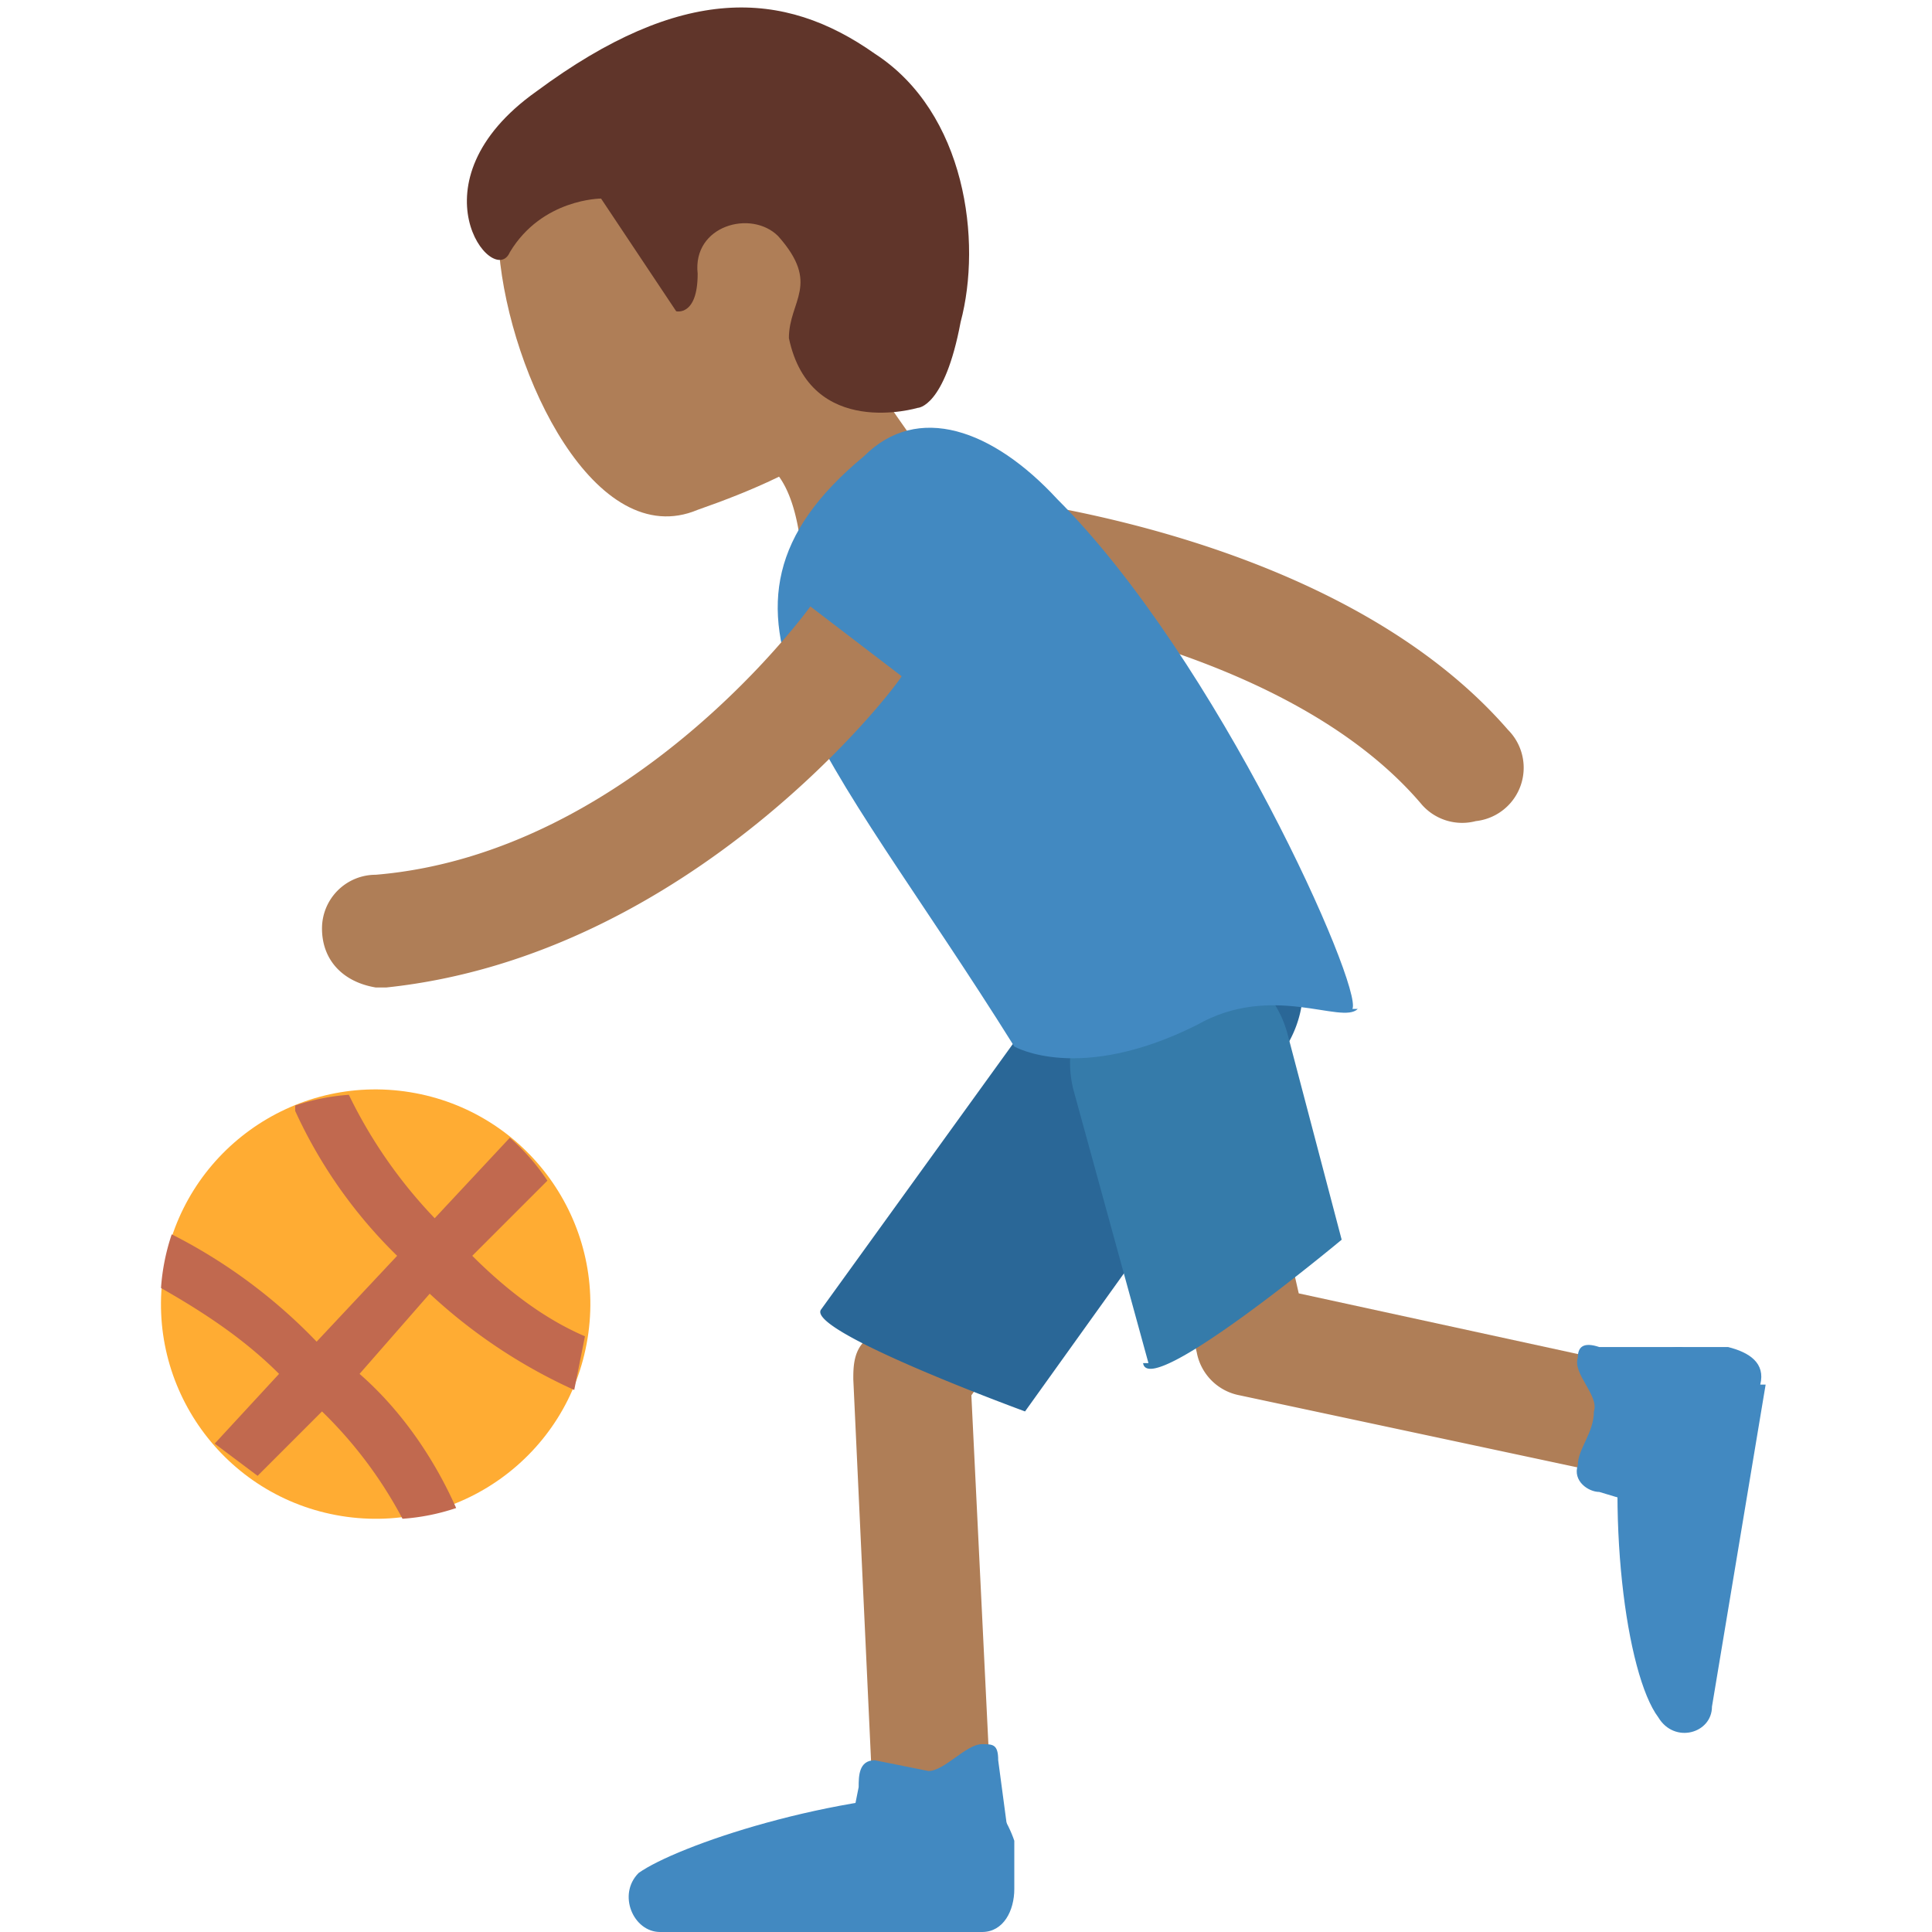 <svg xmlns="http://www.w3.org/2000/svg" viewBox="0 0 36 36"><path fill="#AF7E57" d="M30.9 27.6h-.3L23.1 26a1 1 0 0 1-.8-.8l-1.2-5 .1-.9a1 1 0 0 1 1-.5c.5 0 .9.4 1 .9l1 4.4 6.9 1.5a1 1 0 0 1 .8 1.3 1 1 0 0 1-1 .8zM11.3 4.5c-1.1.5.5 2.1.5 3.5-.1.9 1.7.6 1.7.6s1.1-.6 1.4 1.4c.3 2 3.1 2 2.9 0-.3-2-2.2-2.7-1.6-4.4 1.2-4.2-4.9-1.1-4.9-1.1z"/><path fill="#AF7E57" d="M27.5 15.3a1 1 0 0 1-1-.3c-2.7-3.2-8.8-3.8-8.9-3.8a1 1 0 0 1 .2-2c.3 0 7 .6 10.3 4.4a1 1 0 0 1-.6 1.7zm-10 20a1 1 0 0 1-1.2-1l-.4-8.6c0-.2 0-.5.2-.7l5.2-7.3a1 1 0 0 1 1.8 1.3l-5 7 .4 8.2a1 1 0 0 1-1 1.1z"/><path fill="#2A6797" d="M15.3 24.4l5.2-7.2a2 2 0 0 1 3.4 2.4l-4.8 6.7s-4.1-1.5-3.8-1.9z"/><path fill="#357BAA" d="M21.4 25.4L20 20.3a2 2 0 1 1 4-1l1 3.8s-3.6 3-3.7 2.3z"/><path fill="#4289C1" d="M18.3 36c.4 0 .6-.4.6-.8v-.9c-.1-.3-.4-.9-.8-.9-2.6 0-5.5 1-6.2 1.5-.4.4-.1 1.1.4 1.1h6zm7-17.2c-.3.3-1.6-.5-3 .3-2.2 1.1-3.4.4-3.4.4-3.5-5.6-6.3-8.1-2.8-11 1-1 2.4-.5 3.6.8 3 3 5.7 9.1 5.5 9.5z"/><path fill="#B39155" d="M11.5 5c-1.3.5-1.4-1-.8-1.7.9-1.2 3.4-1.7 4.7-1 1.3.5 1.7 2.3.8 3.5-.6.8-.6 2-1 .3-.5-1.8-1.1.2-1.4-.7-.2-.9-2.3-.4-2.3-.4z"/><path fill="#AF7E57" d="M15.1 11.3s-3.3 4.6-8.1 5a1 1 0 0 0-1 1c0 .6.4 1 1 1.1h.2c5.7-.6 9.5-5.6 9.6-5.8l-1.7-1.3z"/><ellipse transform="rotate(-80.8 7 24.3)" fill="#FFAC33" cx="7" cy="24.3" rx="4" ry="4"/><path fill="#C1694F" d="M8 24.1a10 10 0 0 0 2.7 1.8l.2-1c-.7-.3-1.4-.8-2.1-1.5l1.4-1.4a4 4 0 0 0-.7-.8l-1.4 1.5a9 9 0 0 1-1.6-2.3 4 4 0 0 0-1 .2v.1a9 9 0 0 0 1.9 2.7L5.9 25a10 10 0 0 0-2.7-2 4 4 0 0 0-.2 1c.7.4 1.5.9 2.2 1.6L4 26.9l.8.6L6 26.3a8 8 0 0 1 1.5 2 4 4 0 0 0 1-.2c-.4-.9-1-1.8-1.8-2.5L8.1 24z"/><path fill="#AF7E57" d="M17.3 5.5C17 7.8 15 8.8 13 9.5c-1.9.8-3.5-2.5-3.7-4.8C9 2.3 11.7.5 13.9.7s3.6 2.4 3.4 4.8z"/><path fill="#60352A" d="M10 1.7c2.7-2 4.6-1.9 6.3-.7 1.7 1.1 2 3.5 1.6 5-.3 1.6-.8 1.6-.8 1.6s-2 .6-2.4-1.3c0-.7.6-1-.2-1.9-.5-.5-1.6-.2-1.5.7 0 .8-.4.7-.4.7l-1.4-2.1s-1.1 0-1.7 1c-.3.7-1.9-1.3.5-3z"/><path fill="#4289C1" d="M18.4 34.7h-2c-.2 0-.6-.2-.6-.4l.2-1c0-.2 0-.5.3-.5l1 .2c.3 0 .7-.5 1-.5.2 0 .3 0 .3.3l.2 1.5c0 .2-.3.4-.4.4zm14.4-8.9c.1-.4-.2-.6-.6-.7h-.9c-.3 0-1 .2-1 .5-.4 2.6 0 5.6.6 6.4.3.5 1 .3 1-.2l1-6z"/><path fill="#4289C1" d="M31.6 25.6l-.3 2c0 .2-.3.5-.5.5l-1-.3c-.2 0-.5-.2-.4-.5 0-.3.3-.6.3-1 .1-.3-.4-.7-.3-1 0-.2.1-.3.4-.2h1.5c.2 0 .3.3.3.5z"/></svg>